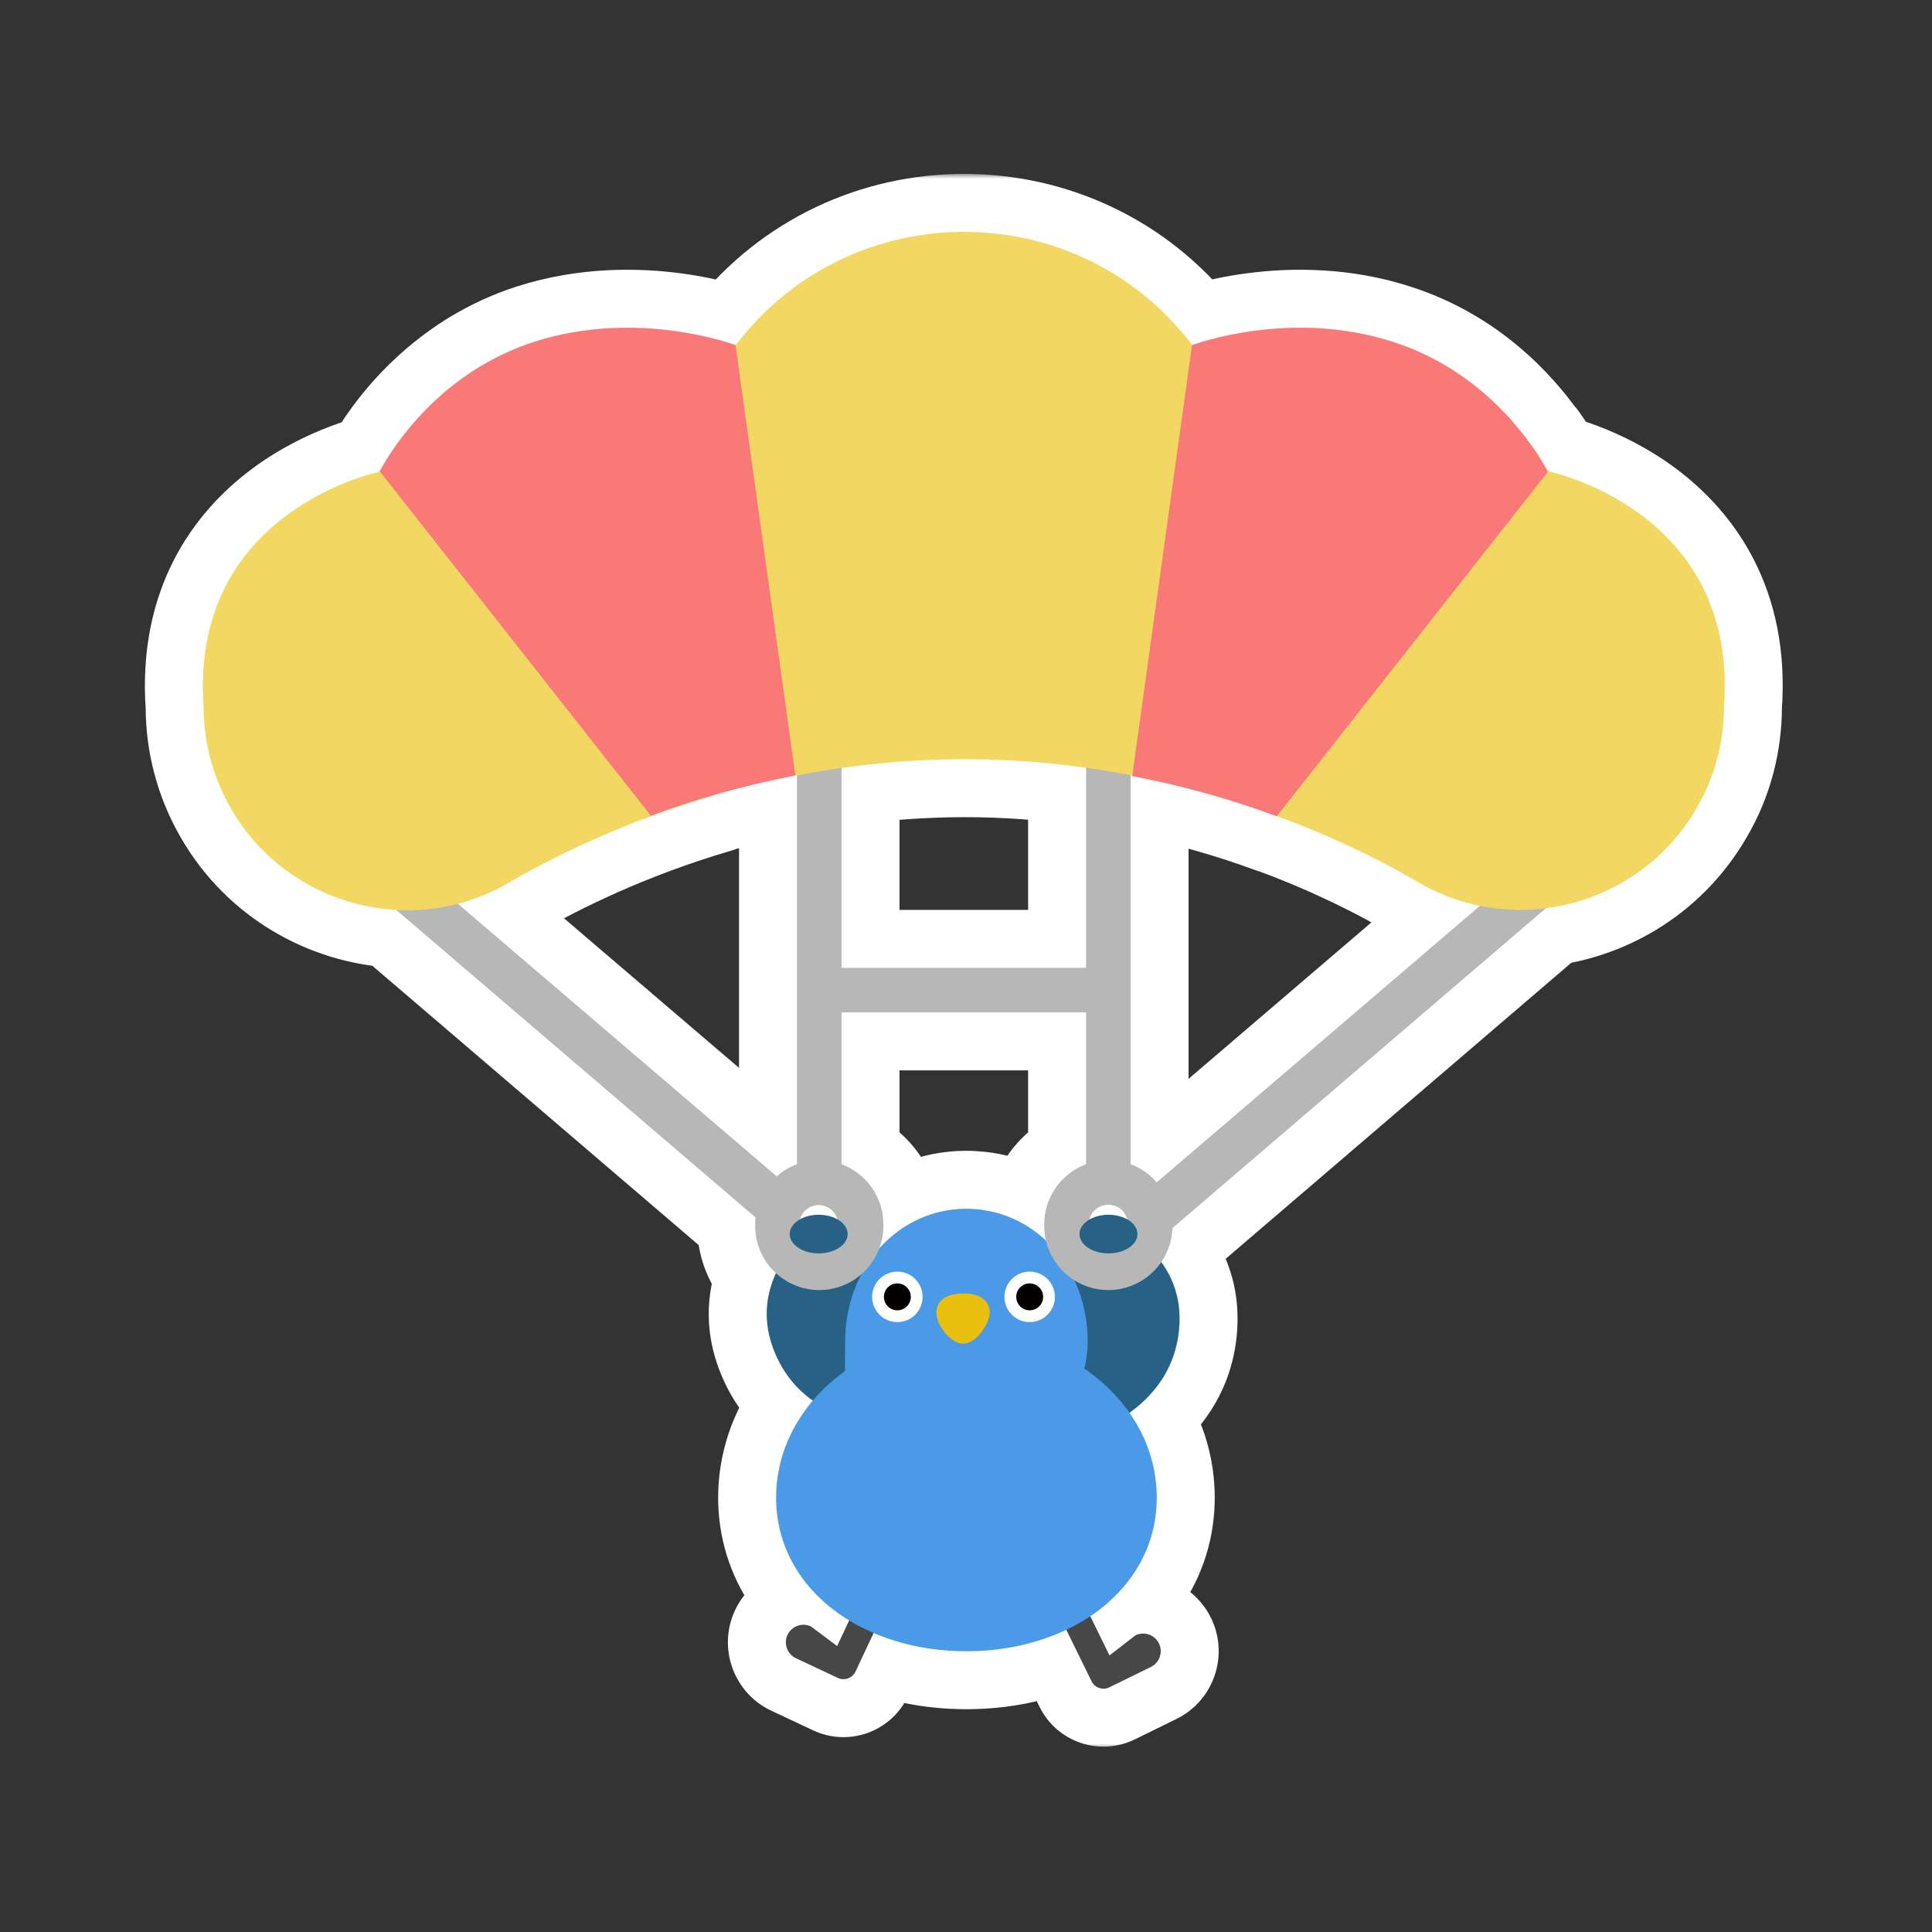 <svg width="200" height="200" viewBox="0 0 200 200" fill="none" xmlns="http://www.w3.org/2000/svg">
<rect x="0" y="0" width="200" height="200" fill="#333333" stroke="none"/>
<mask id="path-1-outside-1_1062_24984" maskUnits="userSpaceOnUse" x="14" y="18" width="171" height="163" fill="black">
<rect fill="white" x="14" y="18" width="171" height="163"/>
<path d="M76.428 35.391C88.297 20.203 111.303 20.203 123.171 35.391C123.228 35.447 123.27 35.504 123.312 35.56C123.349 35.608 123.386 35.657 123.431 35.705L123.399 35.726C123.634 35.638 133.591 31.945 144.207 35.391C151.683 37.79 156.28 42.916 158.53 46.109L158.556 46.077C159.676 47.646 160.239 48.768 160.244 48.778C160.319 48.793 179.928 52.81 178.468 73.077C178.468 76.734 177.569 80.39 175.6 83.709C172.166 89.62 166.307 93.221 160.03 94.018L121.37 127.133C121.326 128.433 120.904 129.639 120.213 130.647C120.432 130.944 120.639 131.256 120.828 131.585C121.149 132.14 121.42 132.737 121.626 133.383C121.893 134.194 122.063 135.087 122.102 136.059C122.126 136.568 122.109 137.104 122.056 137.663C121.945 138.827 121.68 139.882 121.299 140.839L121.3 140.842C120.735 142.255 119.927 143.45 118.977 144.46C118.975 144.461 118.973 144.465 118.968 144.467C118.946 144.493 118.922 144.521 118.896 144.546C118.813 144.633 118.729 144.719 118.646 144.806C118.645 144.809 118.638 144.813 118.635 144.814C118.549 144.899 118.459 144.983 118.37 145.07C118.36 145.079 118.354 145.087 118.346 145.093C117.891 145.516 117.413 145.901 116.924 146.253C118.516 148.529 119.509 151.153 119.709 153.963C119.736 154.318 119.75 154.675 119.75 155.034H119.748C119.748 155.351 119.736 155.667 119.719 155.974C119.717 156 119.714 156.024 119.714 156.048C119.511 158.999 118.422 161.634 116.672 163.839C115.625 165.161 114.339 166.325 112.866 167.31L114.857 171.368L117.537 169.291C117.984 169.072 118.483 169.054 118.927 169.203C119.366 169.355 119.751 169.672 119.973 170.124C120.414 171.023 120.039 172.121 119.14 172.562L114.84 174.671C114.159 175.005 113.331 174.721 112.998 174.042L110.384 168.715C109.482 169.143 108.531 169.516 107.54 169.824C106.739 170.078 105.91 170.287 105.059 170.457C103.889 170.69 102.679 170.838 101.435 170.901C101.186 170.915 100.934 170.924 100.682 170.929C100.471 170.931 100.258 170.934 100.044 170.934C99.831 170.934 99.62 170.931 99.409 170.929C97.942 170.895 96.513 170.742 95.145 170.481C94.296 170.318 93.467 170.112 92.666 169.862C91.898 169.627 91.154 169.352 90.437 169.045L88.564 173.037C88.243 173.722 87.419 174.02 86.734 173.698L82.398 171.663C81.492 171.238 81.099 170.148 81.524 169.241C81.737 168.788 82.117 168.462 82.556 168.304C82.995 168.145 83.493 168.153 83.949 168.367L86.662 170.401L87.907 167.746C86.146 166.676 84.625 165.363 83.418 163.841C83.418 163.841 83.418 163.839 83.416 163.839C81.662 161.624 80.569 158.97 80.374 156C80.374 155.981 80.372 155.957 80.37 155.936C80.353 155.639 80.343 155.339 80.343 155.034C80.343 154.68 80.355 154.327 80.379 153.98C80.617 150.63 81.978 147.541 84.141 144.99C82.58 143.885 81.208 142.34 80.28 140.195C78.88 136.959 79.251 134.121 80.329 131.797C79.005 130.583 78.172 128.84 78.172 126.909V126.74C78.172 126.499 78.186 126.261 78.211 126.027L41.014 94.193C34.17 93.815 27.621 90.102 23.947 83.765C21.978 80.39 21.078 76.733 21.078 73.133C19.615 52.827 39.303 48.833 39.303 48.833C39.304 48.831 39.31 48.82 39.32 48.8L39.303 48.779L39.866 47.822C39.976 47.638 40.105 47.431 40.251 47.203C40.275 47.166 40.3 47.128 40.325 47.089C40.436 46.917 40.558 46.734 40.689 46.541C40.709 46.512 40.729 46.484 40.749 46.454C42.081 44.518 44.383 41.68 47.791 39.209C47.827 39.183 47.862 39.157 47.898 39.131C48.026 39.039 48.156 38.949 48.287 38.859C48.38 38.794 48.474 38.728 48.57 38.663C48.634 38.62 48.7 38.578 48.765 38.534C49.108 38.307 49.459 38.082 49.822 37.864L49.824 37.868C51.438 36.904 53.252 36.045 55.278 35.391C66.078 31.903 76.147 35.728 76.147 35.728C76.203 35.615 76.316 35.503 76.428 35.391ZM87.117 120.517C89.642 121.457 91.448 123.894 91.448 126.74V126.909C91.448 127.724 91.297 128.505 91.027 129.227C93.309 126.668 96.507 125.131 100.044 125.131C100.284 125.131 100.524 125.136 100.761 125.155C103.629 125.324 106.238 126.509 108.274 128.42C108.16 127.934 108.098 127.429 108.098 126.909V126.74C108.098 123.894 109.904 121.457 112.429 120.517V104.803H87.117V120.517ZM114.735 124.715C113.78 124.715 112.989 125.365 112.772 126.249C113.3 125.94 113.992 125.75 114.75 125.75C115.492 125.75 116.169 125.931 116.693 126.228C116.468 125.354 115.682 124.715 114.735 124.715ZM84.751 124.75C83.83 124.75 83.057 125.372 82.824 126.218C83.345 125.926 84.017 125.75 84.751 125.75C85.484 125.75 86.155 125.927 86.676 126.218C86.443 125.372 85.671 124.75 84.751 124.75ZM117.041 120.517C118.094 120.909 119.023 121.561 119.747 122.395L153.203 93.77C151.024 93.328 148.881 92.531 146.856 91.359C143.431 89.341 138.442 86.778 132.181 84.482L132.17 84.497C127.783 82.866 122.72 81.403 117.207 80.334L117.215 80.273C117.157 80.261 117.099 80.251 117.041 80.24V120.517ZM82.113 80.342C82.151 80.328 82.188 80.314 82.225 80.304L82.334 80.278L81.306 80.484C78.76 81.005 76.315 81.61 73.994 82.274L74.009 82.302C64.616 85.058 57.247 88.715 52.691 91.359C50.989 92.368 49.213 93.094 47.402 93.565L80.411 121.778C81.019 121.237 81.728 120.806 82.504 120.517V80.267C82.374 80.292 82.243 80.316 82.113 80.342ZM99.772 78.591C95.341 78.602 91.112 78.935 87.117 79.498V100.191H112.429V79.477C108.433 78.918 104.204 78.591 99.772 78.591Z"/>
</mask>
<path d="M76.428 35.391C88.297 20.203 111.303 20.203 123.171 35.391C123.228 35.447 123.27 35.504 123.312 35.56C123.349 35.608 123.386 35.657 123.431 35.705L123.399 35.726C123.634 35.638 133.591 31.945 144.207 35.391C151.683 37.79 156.28 42.916 158.53 46.109L158.556 46.077C159.676 47.646 160.239 48.768 160.244 48.778C160.319 48.793 179.928 52.81 178.468 73.077C178.468 76.734 177.569 80.39 175.6 83.709C172.166 89.62 166.307 93.221 160.03 94.018L121.37 127.133C121.326 128.433 120.904 129.639 120.213 130.647C120.432 130.944 120.639 131.256 120.828 131.585C121.149 132.14 121.42 132.737 121.626 133.383C121.893 134.194 122.063 135.087 122.102 136.059C122.126 136.568 122.109 137.104 122.056 137.663C121.945 138.827 121.68 139.882 121.299 140.839L121.3 140.842C120.735 142.255 119.927 143.45 118.977 144.46C118.975 144.461 118.973 144.465 118.968 144.467C118.946 144.493 118.922 144.521 118.896 144.546C118.813 144.633 118.729 144.719 118.646 144.806C118.645 144.809 118.638 144.813 118.635 144.814C118.549 144.899 118.459 144.983 118.37 145.07C118.36 145.079 118.354 145.087 118.346 145.093C117.891 145.516 117.413 145.901 116.924 146.253C118.516 148.529 119.509 151.153 119.709 153.963C119.736 154.318 119.75 154.675 119.75 155.034H119.748C119.748 155.351 119.736 155.667 119.719 155.974C119.717 156 119.714 156.024 119.714 156.048C119.511 158.999 118.422 161.634 116.672 163.839C115.625 165.161 114.339 166.325 112.866 167.31L114.857 171.368L117.537 169.291C117.984 169.072 118.483 169.054 118.927 169.203C119.366 169.355 119.751 169.672 119.973 170.124C120.414 171.023 120.039 172.121 119.14 172.562L114.84 174.671C114.159 175.005 113.331 174.721 112.998 174.042L110.384 168.715C109.482 169.143 108.531 169.516 107.54 169.824C106.739 170.078 105.91 170.287 105.059 170.457C103.889 170.69 102.679 170.838 101.435 170.901C101.186 170.915 100.934 170.924 100.682 170.929C100.471 170.931 100.258 170.934 100.044 170.934C99.831 170.934 99.62 170.931 99.409 170.929C97.942 170.895 96.513 170.742 95.145 170.481C94.296 170.318 93.467 170.112 92.666 169.862C91.898 169.627 91.154 169.352 90.437 169.045L88.564 173.037C88.243 173.722 87.419 174.02 86.734 173.698L82.398 171.663C81.492 171.238 81.099 170.148 81.524 169.241C81.737 168.788 82.117 168.462 82.556 168.304C82.995 168.145 83.493 168.153 83.949 168.367L86.662 170.401L87.907 167.746C86.146 166.676 84.625 165.363 83.418 163.841C83.418 163.841 83.418 163.839 83.416 163.839C81.662 161.624 80.569 158.97 80.374 156C80.374 155.981 80.372 155.957 80.37 155.936C80.353 155.639 80.343 155.339 80.343 155.034C80.343 154.68 80.355 154.327 80.379 153.98C80.617 150.63 81.978 147.541 84.141 144.99C82.58 143.885 81.208 142.34 80.28 140.195C78.88 136.959 79.251 134.121 80.329 131.797C79.005 130.583 78.172 128.84 78.172 126.909V126.74C78.172 126.499 78.186 126.261 78.211 126.027L41.014 94.193C34.17 93.815 27.621 90.102 23.947 83.765C21.978 80.39 21.078 76.733 21.078 73.133C19.615 52.827 39.303 48.833 39.303 48.833C39.304 48.831 39.31 48.82 39.32 48.8L39.303 48.779L39.866 47.822C39.976 47.638 40.105 47.431 40.251 47.203C40.275 47.166 40.3 47.128 40.325 47.089C40.436 46.917 40.558 46.734 40.689 46.541C40.709 46.512 40.729 46.484 40.749 46.454C42.081 44.518 44.383 41.68 47.791 39.209C47.827 39.183 47.862 39.157 47.898 39.131C48.026 39.039 48.156 38.949 48.287 38.859C48.38 38.794 48.474 38.728 48.57 38.663C48.634 38.62 48.7 38.578 48.765 38.534C49.108 38.307 49.459 38.082 49.822 37.864L49.824 37.868C51.438 36.904 53.252 36.045 55.278 35.391C66.078 31.903 76.147 35.728 76.147 35.728C76.203 35.615 76.316 35.503 76.428 35.391ZM87.117 120.517C89.642 121.457 91.448 123.894 91.448 126.74V126.909C91.448 127.724 91.297 128.505 91.027 129.227C93.309 126.668 96.507 125.131 100.044 125.131C100.284 125.131 100.524 125.136 100.761 125.155C103.629 125.324 106.238 126.509 108.274 128.42C108.16 127.934 108.098 127.429 108.098 126.909V126.74C108.098 123.894 109.904 121.457 112.429 120.517V104.803H87.117V120.517ZM114.735 124.715C113.78 124.715 112.989 125.365 112.772 126.249C113.3 125.94 113.992 125.75 114.75 125.75C115.492 125.75 116.169 125.931 116.693 126.228C116.468 125.354 115.682 124.715 114.735 124.715ZM84.751 124.75C83.83 124.75 83.057 125.372 82.824 126.218C83.345 125.926 84.017 125.75 84.751 125.75C85.484 125.75 86.155 125.927 86.676 126.218C86.443 125.372 85.671 124.75 84.751 124.75ZM117.041 120.517C118.094 120.909 119.023 121.561 119.747 122.395L153.203 93.77C151.024 93.328 148.881 92.531 146.856 91.359C143.431 89.341 138.442 86.778 132.181 84.482L132.17 84.497C127.783 82.866 122.72 81.403 117.207 80.334L117.215 80.273C117.157 80.261 117.099 80.251 117.041 80.24V120.517ZM82.113 80.342C82.151 80.328 82.188 80.314 82.225 80.304L82.334 80.278L81.306 80.484C78.76 81.005 76.315 81.61 73.994 82.274L74.009 82.302C64.616 85.058 57.247 88.715 52.691 91.359C50.989 92.368 49.213 93.094 47.402 93.565L80.411 121.778C81.019 121.237 81.728 120.806 82.504 120.517V80.267C82.374 80.292 82.243 80.316 82.113 80.342ZM99.772 78.591C95.341 78.602 91.112 78.935 87.117 79.498V100.191H112.429V79.477C108.433 78.918 104.204 78.591 99.772 78.591Z" fill="#276286"/>
<path d="M76.428 35.391L80.671 39.633C80.844 39.461 81.005 39.278 81.156 39.085L76.428 35.391ZM123.171 35.391L118.444 39.085C118.594 39.278 118.756 39.461 118.929 39.633L123.171 35.391ZM123.312 35.56L118.512 39.16L118.517 39.167L123.312 35.56ZM123.431 35.705L126.652 40.767C128.159 39.808 129.16 38.228 129.384 36.456C129.607 34.684 129.03 32.905 127.808 31.602L123.431 35.705ZM123.399 35.726L120.178 30.664C117.585 32.314 116.658 35.656 118.03 38.405C119.403 41.155 122.631 42.423 125.508 41.343L123.399 35.726ZM144.207 35.391L142.355 41.098C142.361 41.1 142.367 41.102 142.374 41.104L144.207 35.391ZM158.53 46.109L153.625 49.565C154.696 51.084 156.411 52.022 158.269 52.103C160.126 52.184 161.916 51.399 163.115 49.978L158.53 46.109ZM158.556 46.077L163.439 42.59C162.362 41.082 160.649 40.157 158.798 40.082C156.947 40.008 155.165 40.792 153.97 42.208L158.556 46.077ZM160.244 48.778L154.878 51.464C155.703 53.111 157.24 54.288 159.045 54.657L160.244 48.778ZM178.468 73.077L172.484 72.646C172.473 72.79 172.468 72.933 172.468 73.077L178.468 73.077ZM175.6 83.709L170.44 80.648C170.43 80.664 170.421 80.679 170.412 80.695L175.6 83.709ZM160.03 94.018L159.275 88.066C158.111 88.213 157.017 88.698 156.126 89.461L160.03 94.018ZM121.37 127.133L117.466 122.576C116.189 123.67 115.429 125.251 115.373 126.932L121.37 127.133ZM120.213 130.647L115.264 127.255C113.822 129.36 113.868 132.147 115.38 134.202L120.213 130.647ZM120.828 131.585L115.622 134.57C115.627 134.578 115.632 134.587 115.637 134.595L120.828 131.585ZM121.626 133.383L115.912 135.212C115.917 135.228 115.922 135.243 115.927 135.259L121.626 133.383ZM122.102 136.059L116.107 136.299C116.107 136.313 116.108 136.327 116.109 136.34L122.102 136.059ZM122.056 137.663L128.029 138.235L128.03 138.226L122.056 137.663ZM121.299 140.839L115.724 138.622C115.201 139.937 115.16 141.394 115.607 142.736L121.299 140.839ZM121.3 140.842L126.872 143.069C127.398 141.752 127.441 140.291 126.992 138.945L121.3 140.842ZM118.977 144.46L121.362 149.966C122.111 149.641 122.787 149.167 123.347 148.572L118.977 144.46ZM118.968 144.467L116.547 138.977C115.707 139.348 114.964 139.906 114.373 140.609L118.968 144.467ZM118.896 144.546L114.692 140.265C114.651 140.305 114.61 140.346 114.57 140.388L118.896 144.546ZM118.646 144.806L114.32 140.648C113.78 141.21 113.354 141.873 113.067 142.599L118.646 144.806ZM118.635 144.814L116.249 139.309C115.571 139.602 114.953 140.019 114.427 140.537L118.635 144.814ZM118.37 145.07L114.193 140.762C114.165 140.789 114.137 140.817 114.109 140.844L118.37 145.07ZM118.346 145.093L114.672 140.35C114.53 140.459 114.393 140.576 114.262 140.698L118.346 145.093ZM116.924 146.253L113.415 141.386C110.755 143.305 110.128 147.004 112.007 149.692L116.924 146.253ZM119.709 153.963L113.725 154.39C113.725 154.396 113.725 154.402 113.726 154.408L119.709 153.963ZM119.75 155.034V161.034C123.064 161.034 125.75 158.348 125.75 155.034H119.75ZM119.748 155.034V149.034C116.434 149.034 113.748 151.721 113.748 155.034L119.748 155.034ZM119.719 155.974L125.695 156.517C125.701 156.445 125.706 156.373 125.71 156.301L119.719 155.974ZM119.714 156.048L125.7 156.461C125.709 156.325 125.714 156.188 125.714 156.052L119.714 156.048ZM116.672 163.839L111.972 160.11L111.968 160.114L116.672 163.839ZM112.866 167.31L109.53 162.322C107.032 163.993 106.155 167.254 107.479 169.953L112.866 167.31ZM114.857 171.368L109.47 174.011C110.265 175.63 111.746 176.806 113.503 177.214C115.26 177.621 117.107 177.216 118.533 176.111L114.857 171.368ZM117.537 169.291L114.896 163.904C114.53 164.083 114.183 164.299 113.861 164.549L117.537 169.291ZM118.927 169.203L120.892 163.534C120.876 163.529 120.86 163.523 120.844 163.518L118.927 169.203ZM119.973 170.124L125.36 167.482L125.359 167.481L119.973 170.124ZM119.14 172.562L116.498 167.175L116.498 167.175L119.14 172.562ZM114.84 174.671L117.482 180.058L117.483 180.058L114.84 174.671ZM112.998 174.042L118.384 171.4L118.384 171.4L112.998 174.042ZM110.384 168.715L115.771 166.073C114.325 163.125 110.78 161.887 107.814 163.294L110.384 168.715ZM107.54 169.824L105.757 164.095C105.746 164.099 105.735 164.102 105.725 164.105L107.54 169.824ZM105.059 170.457L106.229 176.342L106.236 176.341L105.059 170.457ZM101.435 170.901L101.135 164.908C101.12 164.909 101.105 164.91 101.089 164.911L101.435 170.901ZM100.682 170.929L100.75 176.929C100.766 176.928 100.781 176.928 100.796 176.928L100.682 170.929ZM100.044 170.934L100.044 176.934L100.044 176.934L100.044 170.934ZM99.409 170.929L99.271 176.927C99.294 176.928 99.317 176.928 99.341 176.929L99.409 170.929ZM95.145 170.481L94.013 176.373L94.02 176.374L95.145 170.481ZM92.666 169.862L94.45 164.134C94.441 164.131 94.432 164.128 94.423 164.125L92.666 169.862ZM90.437 169.045L92.8 163.53C89.826 162.256 86.379 163.568 85.005 166.497L90.437 169.045ZM88.564 173.037L93.996 175.586L93.996 175.586L88.564 173.037ZM86.734 173.698L84.184 179.13L84.185 179.13L86.734 173.698ZM82.398 171.663L79.847 177.094L79.849 177.095L82.398 171.663ZM81.524 169.241L76.092 166.692L76.092 166.692L81.524 169.241ZM82.556 168.304L80.518 162.661L80.518 162.661L82.556 168.304ZM83.949 168.367L87.547 163.566C87.22 163.321 86.868 163.11 86.498 162.936L83.949 168.367ZM86.662 170.401L83.063 175.202C84.508 176.284 86.363 176.659 88.114 176.222C89.865 175.785 91.327 174.583 92.094 172.949L86.662 170.401ZM87.907 167.746L93.339 170.294C94.64 167.52 93.642 164.212 91.024 162.62L87.907 167.746ZM83.418 163.841L77.421 164.003C77.456 165.301 77.91 166.552 78.717 167.569L83.418 163.841ZM83.416 163.839L78.713 167.565C79.661 168.761 81.03 169.552 82.54 169.775L83.416 163.839ZM80.374 156L74.374 156.003C74.374 156.133 74.379 156.262 74.387 156.392L80.374 156ZM80.37 155.936L74.379 156.274C74.385 156.382 74.394 156.49 74.406 156.598L80.37 155.936ZM80.343 155.034L74.343 155.034L74.343 155.034L80.343 155.034ZM80.379 153.98L74.394 153.556L74.394 153.567L80.379 153.98ZM84.141 144.99L88.717 148.872C89.805 147.589 90.304 145.908 90.094 144.239C89.883 142.571 88.982 141.067 87.609 140.094L84.141 144.99ZM80.28 140.195L85.787 137.813L85.787 137.812L80.28 140.195ZM80.329 131.797L85.772 134.322C86.871 131.952 86.31 129.142 84.385 127.376L80.329 131.797ZM78.172 126.909L72.172 126.909L72.172 126.91L78.172 126.909ZM78.211 126.027L84.177 126.672C84.389 124.703 83.617 122.756 82.113 121.468L78.211 126.027ZM41.014 94.193L44.915 89.634C43.915 88.778 42.66 88.274 41.345 88.202L41.014 94.193ZM23.947 83.765L29.137 80.755C29.135 80.751 29.132 80.746 29.129 80.742L23.947 83.765ZM21.078 73.133H27.078C27.078 72.989 27.072 72.846 27.062 72.702L21.078 73.133ZM39.303 48.833L40.496 54.713C42.324 54.343 43.875 53.144 44.694 51.468L39.303 48.833ZM39.32 48.8L44.678 51.501C45.718 49.437 45.48 46.96 44.068 45.131L39.32 48.8ZM39.303 48.779L34.13 45.738C32.889 47.851 33.057 50.508 34.556 52.447L39.303 48.779ZM39.866 47.822L34.721 44.734C34.711 44.75 34.702 44.766 34.693 44.781L39.866 47.822ZM40.251 47.203L35.198 43.967L35.198 43.968L40.251 47.203ZM40.325 47.089L45.36 50.351L45.361 50.351L40.325 47.089ZM40.689 46.541L35.733 43.159L35.732 43.161L40.689 46.541ZM40.749 46.454L45.693 49.855L45.694 49.853L40.749 46.454ZM47.791 39.209L51.312 44.068L51.317 44.064L47.791 39.209ZM47.898 39.131L44.4 34.256L44.395 34.26L47.898 39.131ZM48.287 38.859L51.701 43.792L51.707 43.788L48.287 38.859ZM48.57 38.663L45.217 33.688L45.21 33.692L48.57 38.663ZM48.765 38.534L52.076 43.538L52.083 43.534L48.765 38.534ZM49.822 37.864L55.188 35.181C54.441 33.686 53.104 32.571 51.499 32.104C49.895 31.637 48.168 31.86 46.735 32.719L49.822 37.864ZM49.824 37.868L44.457 40.552C45.204 42.045 46.539 43.16 48.142 43.628C49.744 44.096 51.469 43.875 52.902 43.018L49.824 37.868ZM55.278 35.391L53.434 29.681L53.434 29.681L55.278 35.391ZM76.147 35.728L74.016 41.337C76.894 42.43 80.132 41.168 81.511 38.416L76.147 35.728ZM87.117 120.517H81.117C81.117 123.023 82.674 125.265 85.022 126.139L87.117 120.517ZM91.448 126.909L97.448 126.91V126.909H91.448ZM91.027 129.227L85.408 127.121C84.395 129.826 85.452 132.868 87.924 134.362C90.396 135.856 93.581 135.376 95.504 133.221L91.027 129.227ZM100.044 125.131L100.044 119.131H100.044V125.131ZM100.761 125.155L100.278 131.136C100.322 131.139 100.365 131.143 100.409 131.145L100.761 125.155ZM108.274 128.42L104.167 132.794C106.096 134.605 108.983 134.939 111.274 133.616C113.565 132.294 114.719 129.627 114.116 127.051L108.274 128.42ZM108.098 126.909L102.098 126.909L102.098 126.91L108.098 126.909ZM112.429 120.517L114.524 126.139C116.872 125.265 118.429 123.023 118.429 120.517H112.429ZM112.429 104.803H118.429C118.429 101.489 115.743 98.803 112.429 98.803V104.803ZM87.117 104.803V98.803C83.803 98.803 81.117 101.489 81.117 104.803H87.117ZM114.735 124.715L114.735 118.715L114.733 118.715L114.735 124.715ZM112.772 126.249L106.946 124.816C106.37 127.158 107.252 129.617 109.184 131.058C111.117 132.5 113.725 132.645 115.805 131.426L112.772 126.249ZM114.75 125.75L114.751 119.75H114.75V125.75ZM116.693 126.228L113.732 131.446C115.827 132.635 118.429 132.456 120.341 130.991C122.253 129.527 123.104 127.062 122.503 124.73L116.693 126.228ZM84.751 124.75L84.751 118.75L84.75 118.75L84.751 124.75ZM82.824 126.218L77.039 124.624C76.397 126.957 77.218 129.447 79.122 130.94C81.026 132.433 83.641 132.636 85.753 131.454L82.824 126.218ZM84.751 125.75L84.751 119.75H84.751V125.75ZM86.676 126.218L83.748 131.455C85.86 132.636 88.475 132.432 90.379 130.939C92.283 129.446 93.103 126.956 92.46 124.623L86.676 126.218ZM117.041 120.517H111.041C111.041 123.023 112.599 125.265 114.948 126.14L117.041 120.517ZM119.747 122.395L115.216 126.329C117.378 128.818 121.142 129.097 123.647 126.954L119.747 122.395ZM153.203 93.77L157.103 98.329C158.846 96.838 159.586 94.484 159.01 92.263C158.435 90.043 156.644 88.346 154.396 87.89L153.203 93.77ZM146.856 91.359L143.811 96.528C143.824 96.536 143.837 96.544 143.851 96.552L146.856 91.359ZM132.181 84.482L134.248 78.849C131.675 77.905 128.789 78.824 127.237 81.082L132.181 84.482ZM132.17 84.497L130.079 90.121C132.657 91.079 135.557 90.163 137.115 87.896L132.17 84.497ZM117.207 80.334L111.255 79.578C110.857 82.715 112.961 85.623 116.065 86.225L117.207 80.334ZM117.215 80.273L123.167 81.028C123.566 77.891 121.46 74.982 118.354 74.382L117.215 80.273ZM117.041 80.24L118.17 74.347C116.413 74.011 114.597 74.476 113.218 75.616C111.84 76.756 111.041 78.451 111.041 80.24H117.041ZM82.113 80.342L80.006 74.724C77.083 75.82 75.489 78.975 76.34 81.979C77.192 84.983 80.206 86.831 83.269 86.229L82.113 80.342ZM82.225 80.304L80.868 74.459C80.767 74.483 80.666 74.509 80.566 74.538L82.225 80.304ZM82.334 80.278L83.691 86.123C86.883 85.382 88.891 82.217 88.2 79.013C87.508 75.81 84.375 73.753 81.161 74.394L82.334 80.278ZM81.306 80.484L80.133 74.6C80.123 74.602 80.112 74.603 80.103 74.606L81.306 80.484ZM73.994 82.274L72.344 76.505C70.587 77.007 69.155 78.283 68.453 79.97C67.752 81.657 67.858 83.572 68.74 85.172L73.994 82.274ZM74.009 82.302L75.698 88.059C77.445 87.547 78.864 86.269 79.557 84.587C80.25 82.904 80.142 80.997 79.263 79.403L74.009 82.302ZM52.691 91.359L49.68 86.169C49.663 86.179 49.646 86.188 49.63 86.198L52.691 91.359ZM47.402 93.565L45.894 87.757C43.73 88.319 42.058 90.038 41.555 92.217C41.053 94.395 41.804 96.673 43.504 98.126L47.402 93.565ZM80.411 121.778L76.512 126.339C78.79 128.285 82.155 128.253 84.395 126.264L80.411 121.778ZM82.504 120.517L84.599 126.139C86.947 125.265 88.504 123.023 88.504 120.517H82.504ZM82.504 80.267H88.504C88.504 78.477 87.706 76.781 86.326 75.641C84.946 74.501 83.13 74.037 81.373 74.374L82.504 80.267ZM99.772 78.591L99.772 72.591C99.767 72.591 99.762 72.591 99.757 72.591L99.772 78.591ZM87.117 79.498L86.279 73.557C83.318 73.974 81.117 76.508 81.117 79.498H87.117ZM87.117 100.191H81.117C81.117 103.504 83.803 106.191 87.117 106.191V100.191ZM112.429 100.191V106.191C115.743 106.191 118.429 103.504 118.429 100.191H112.429ZM112.429 79.477H118.429C118.429 76.484 116.224 73.949 113.261 73.535L112.429 79.477ZM76.428 35.391L81.156 39.085C90.622 26.972 108.977 26.972 118.444 39.085L123.171 35.391L127.899 31.696C113.628 13.435 85.972 13.435 71.701 31.696L76.428 35.391ZM123.171 35.391L118.929 39.633C118.775 39.48 118.66 39.345 118.587 39.255C118.526 39.179 118.478 39.115 118.512 39.16L123.312 35.56L128.112 31.96C128.095 31.937 127.815 31.549 127.414 31.148L123.171 35.391ZM123.312 35.56L118.517 39.167C118.564 39.229 118.768 39.504 119.054 39.809L123.431 35.705L127.808 31.602C128.003 31.809 128.133 31.988 128.107 31.953L123.312 35.56ZM123.431 35.705L120.21 30.643L120.178 30.664L123.399 35.726L126.62 40.788L126.652 40.767L123.431 35.705ZM123.399 35.726L125.508 41.343C125.453 41.364 133.763 38.309 142.355 41.098L144.207 35.391L146.06 29.684C133.419 25.581 121.814 29.912 121.29 30.109L123.399 35.726ZM144.207 35.391L142.374 41.104C148.147 42.957 151.79 46.96 153.625 49.565L158.53 46.109L163.435 42.653C160.771 38.872 155.219 32.624 146.041 29.678L144.207 35.391ZM158.53 46.109L163.115 49.978L163.142 49.947L158.556 46.077L153.97 42.208L153.944 42.239L158.53 46.109ZM158.556 46.077L153.674 49.565C154.568 50.817 154.974 51.655 154.878 51.464L160.244 48.778L165.609 46.092C165.503 45.88 164.785 44.474 163.439 42.59L158.556 46.077ZM160.244 48.778L159.045 54.657C158.739 54.594 162.648 55.376 166.336 58.137C169.737 60.682 173.041 64.906 172.484 72.646L178.468 73.077L184.453 73.508C185.355 60.982 179.584 53.064 173.527 48.53C167.757 44.211 161.823 42.976 161.442 42.898L160.244 48.778ZM178.468 73.077H172.468C172.468 75.74 171.818 78.325 170.44 80.648L175.6 83.709L180.76 86.77C183.32 82.456 184.468 77.727 184.468 73.077H178.468ZM175.6 83.709L170.412 80.695C167.959 84.916 163.783 87.493 159.275 88.066L160.03 94.018L160.785 99.97C168.832 98.949 176.372 94.324 180.788 86.723L175.6 83.709ZM160.03 94.018L156.126 89.461L117.466 122.576L121.37 127.133L125.273 131.69L163.933 98.575L160.03 94.018ZM121.37 127.133L115.373 126.932C115.369 127.044 115.335 127.151 115.264 127.255L120.213 130.647L125.163 134.038C126.473 132.126 127.283 129.821 127.366 127.334L121.37 127.133ZM120.213 130.647L115.38 134.202C115.482 134.34 115.561 134.462 115.622 134.57L120.828 131.585L126.033 128.601C125.717 128.051 125.383 127.548 125.046 127.091L120.213 130.647ZM120.828 131.585L115.637 134.595C115.751 134.792 115.842 134.994 115.912 135.212L121.626 133.383L127.341 131.554C126.997 130.479 126.547 129.488 126.018 128.575L120.828 131.585ZM121.626 133.383L115.927 135.259C116.02 135.54 116.09 135.882 116.107 136.299L122.102 136.059L128.097 135.819C128.036 134.292 127.767 132.848 127.326 131.507L121.626 133.383ZM122.102 136.059L116.109 136.34C116.117 136.522 116.113 136.772 116.083 137.1L122.056 137.663L128.03 138.226C128.104 137.436 128.135 136.614 128.095 135.777L122.102 136.059ZM122.056 137.663L116.083 137.092C116.026 137.69 115.895 138.192 115.724 138.622L121.299 140.839L126.875 143.056C127.465 141.572 127.863 139.963 128.029 138.235L122.056 137.663ZM121.299 140.839L115.607 142.736L115.608 142.739L121.3 140.842L126.992 138.945L126.991 138.942L121.299 140.839ZM121.3 140.842L115.729 138.615C115.47 139.263 115.095 139.831 114.607 140.349L118.977 144.46L123.347 148.572C124.76 147.07 126.001 145.248 126.872 143.069L121.3 140.842ZM118.977 144.46L116.593 138.954C116.346 139.061 116.13 139.174 115.943 139.284C115.756 139.393 115.595 139.501 115.462 139.598C115.328 139.694 115.215 139.785 115.124 139.861C115.033 139.937 114.957 140.005 114.899 140.059C114.841 140.112 114.794 140.158 114.762 140.19C114.746 140.206 114.732 140.22 114.721 140.231C114.71 140.242 114.701 140.251 114.695 140.257C114.689 140.263 114.685 140.267 114.683 140.269C114.683 140.269 114.682 140.27 114.683 140.269C114.683 140.269 114.684 140.268 114.685 140.267C114.69 140.262 114.705 140.246 114.725 140.226C114.746 140.205 114.775 140.176 114.811 140.142C114.846 140.108 114.89 140.067 114.939 140.022C115.039 139.931 115.168 139.821 115.323 139.702C115.479 139.582 115.66 139.456 115.867 139.331C116.075 139.205 116.301 139.086 116.547 138.977L118.968 144.467L121.389 149.957C121.512 149.903 121.631 149.845 121.745 149.786C121.86 149.726 121.969 149.664 122.073 149.602C122.28 149.476 122.463 149.349 122.619 149.229C122.776 149.109 122.905 148.998 123.005 148.907C123.056 148.861 123.099 148.82 123.135 148.785C123.171 148.751 123.201 148.721 123.222 148.7C123.232 148.69 123.241 148.68 123.248 148.674C123.255 148.667 123.26 148.661 123.263 148.659C123.264 148.657 123.265 148.656 123.265 148.656C123.266 148.655 123.265 148.656 123.265 148.656C123.264 148.657 123.26 148.662 123.254 148.668C123.248 148.674 123.239 148.682 123.229 148.693C123.218 148.704 123.204 148.718 123.188 148.734C123.171 148.75 123.152 148.769 123.129 148.791C123.107 148.812 123.081 148.837 123.052 148.864C123.023 148.891 122.989 148.921 122.952 148.954C122.915 148.987 122.874 149.023 122.828 149.061C122.782 149.099 122.731 149.141 122.675 149.185C122.619 149.228 122.558 149.275 122.491 149.324C122.357 149.42 122.197 149.528 122.011 149.637C121.824 149.746 121.607 149.86 121.362 149.966L118.977 144.46ZM118.968 144.467L114.373 140.609C114.42 140.554 114.531 140.423 114.692 140.265L118.896 144.546L123.1 148.827C123.312 148.619 123.473 148.433 123.563 148.325L118.968 144.467ZM118.896 144.546L114.57 140.388C114.531 140.429 114.491 140.47 114.449 140.514C114.408 140.557 114.364 140.602 114.32 140.648L118.646 144.806L122.972 148.964C123.011 148.923 123.051 148.881 123.093 148.838C123.134 148.795 123.178 148.75 123.222 148.704L118.896 144.546ZM118.646 144.806L113.067 142.599C113.55 141.376 114.306 140.646 114.583 140.391C114.936 140.067 115.255 139.853 115.428 139.744C115.775 139.523 116.075 139.384 116.249 139.309L118.635 144.814L121.021 150.319C121.198 150.242 121.502 150.101 121.854 149.878C122.03 149.766 122.35 149.552 122.705 149.225C122.984 148.969 123.741 148.237 124.225 147.013L118.646 144.806ZM118.635 144.814L114.427 140.537C114.327 140.635 114.415 140.547 114.193 140.762L118.37 145.07L122.546 149.377C122.572 149.352 122.595 149.33 122.651 149.277C122.697 149.232 122.768 149.165 122.844 149.09L118.635 144.814ZM118.37 145.07L114.109 140.844C114.044 140.91 113.994 140.964 113.97 140.989C113.962 140.999 113.95 141.011 113.956 141.005C113.957 141.003 113.971 140.988 113.989 140.969C114.063 140.891 114.309 140.63 114.672 140.35L118.346 145.093L122.02 149.836C122.391 149.549 122.644 149.282 122.725 149.196C122.745 149.175 122.761 149.158 122.764 149.154C122.772 149.146 122.762 149.156 122.756 149.164C122.736 149.185 122.69 149.234 122.63 149.295L118.37 145.07ZM118.346 145.093L114.262 140.698C114.011 140.93 113.729 141.16 113.415 141.386L116.924 146.253L120.433 151.12C121.096 150.642 121.771 150.101 122.43 149.488L118.346 145.093ZM116.924 146.253L112.007 149.692C113.025 151.146 113.607 152.741 113.725 154.39L119.709 153.963L125.694 153.536C125.411 149.565 124.008 145.912 121.841 142.814L116.924 146.253ZM119.709 153.963L113.726 154.408C113.742 154.63 113.75 154.838 113.75 155.034H119.75H125.75C125.75 154.512 125.729 154.006 125.693 153.518L119.709 153.963ZM119.75 155.034V149.034H119.748V155.034V161.034H119.75V155.034ZM119.748 155.034L113.748 155.034C113.748 155.209 113.741 155.41 113.728 155.646L119.719 155.974L125.71 156.301C125.731 155.924 125.748 155.492 125.748 155.034L119.748 155.034ZM119.719 155.974L113.744 155.431C113.744 155.429 113.744 155.428 113.744 155.433C113.743 155.437 113.742 155.446 113.742 155.456C113.74 155.476 113.736 155.515 113.733 155.564C113.725 155.659 113.714 155.831 113.714 156.044L119.714 156.048L125.714 156.052C125.714 156.241 125.704 156.389 125.699 156.46C125.696 156.496 125.694 156.523 125.693 156.531C125.693 156.534 125.693 156.537 125.693 156.534C125.693 156.533 125.694 156.525 125.695 156.517L119.719 155.974ZM119.714 156.048L113.729 155.635C113.613 157.315 113.007 158.806 111.972 160.11L116.672 163.839L121.372 167.569C123.837 164.462 125.409 160.683 125.7 156.461L119.714 156.048ZM116.672 163.839L111.968 160.114C111.344 160.904 110.533 161.652 109.53 162.322L112.866 167.31L116.201 172.297C118.145 170.997 119.907 169.419 121.376 167.564L116.672 163.839ZM112.866 167.31L107.479 169.953L109.47 174.011L114.857 171.368L120.244 168.726L118.252 164.667L112.866 167.31ZM114.857 171.368L118.533 176.111L121.212 174.033L117.537 169.291L113.861 164.549L111.181 166.626L114.857 171.368ZM117.537 169.291L120.178 174.679C119.134 175.19 117.99 175.219 117.01 174.889L118.927 169.203L120.844 163.518C118.976 162.888 116.833 162.954 114.896 163.904L117.537 169.291ZM118.927 169.203L116.963 174.873C115.997 174.538 115.103 173.82 114.587 172.768L119.973 170.124L125.359 167.481C124.4 165.525 122.736 164.173 120.892 163.534L118.927 169.203ZM119.973 170.124L114.586 172.766C113.569 170.692 114.421 168.194 116.498 167.175L119.14 172.562L121.782 177.949C125.658 176.048 127.26 171.355 125.36 167.482L119.973 170.124ZM119.14 172.562L116.498 167.175L112.198 169.284L114.84 174.671L117.483 180.058L121.783 177.948L119.14 172.562ZM114.84 174.671L112.198 169.284C114.491 168.16 117.258 169.104 118.384 171.4L112.998 174.042L107.611 176.684C109.403 180.339 113.826 181.851 117.482 180.058L114.84 174.671ZM112.998 174.042L118.384 171.4L115.771 166.073L110.384 168.715L104.997 171.358L107.611 176.685L112.998 174.042ZM110.384 168.715L107.814 163.294C107.165 163.601 106.478 163.871 105.757 164.095L107.54 169.824L109.322 175.554C110.584 175.161 111.798 174.685 112.955 174.136L110.384 168.715ZM107.54 169.824L105.725 164.105C105.159 164.285 104.545 164.441 103.882 164.574L105.059 170.457L106.236 176.341C107.275 176.133 108.319 175.872 109.354 175.543L107.54 169.824ZM105.059 170.457L103.889 164.572C103.017 164.746 102.097 164.86 101.135 164.908L101.435 170.901L101.735 176.893C103.261 176.817 104.762 176.634 106.229 176.342L105.059 170.457ZM101.435 170.901L101.089 164.911C100.926 164.92 100.751 164.926 100.568 164.93L100.682 170.929L100.796 176.928C101.116 176.922 101.446 176.91 101.781 176.891L101.435 170.901ZM100.682 170.929L100.614 164.929C100.396 164.932 100.217 164.934 100.044 164.934L100.044 170.934L100.044 176.934C100.298 176.934 100.547 176.931 100.75 176.929L100.682 170.929ZM100.044 170.934V164.934C99.871 164.934 99.696 164.932 99.477 164.929L99.409 170.929L99.341 176.929C99.544 176.931 99.791 176.934 100.044 176.934V170.934ZM99.409 170.929L99.546 164.93C98.407 164.904 97.309 164.785 96.27 164.587L95.145 170.481L94.02 176.374C95.718 176.698 97.477 176.886 99.271 176.927L99.409 170.929ZM95.145 170.481L96.277 164.588C95.635 164.465 95.024 164.312 94.45 164.134L92.666 169.862L90.883 175.591C91.91 175.911 92.958 176.17 94.013 176.373L95.145 170.481ZM92.666 169.862L94.423 164.125C93.869 163.956 93.327 163.756 92.8 163.53L90.437 169.045L88.074 174.56C88.981 174.949 89.927 175.299 90.91 175.6L92.666 169.862ZM90.437 169.045L85.005 166.497L83.132 170.489L88.564 173.037L93.996 175.586L95.869 171.594L90.437 169.045ZM88.564 173.037L83.132 170.488C84.218 168.174 86.967 167.18 89.283 168.267L86.734 173.698L84.185 179.13C87.87 180.86 92.267 179.27 93.996 175.586L88.564 173.037ZM86.734 173.698L89.283 168.267L84.947 166.232L82.398 171.663L79.849 177.095L84.184 179.13L86.734 173.698ZM82.398 171.663L84.949 166.232C87.043 167.216 87.937 169.699 86.956 171.79L81.524 169.241L76.092 166.692C74.26 170.596 75.941 175.259 79.847 177.094L82.398 171.663ZM81.524 169.241L86.955 171.791C86.457 172.853 85.572 173.594 84.595 173.947L82.556 168.304L80.518 162.661C78.662 163.331 77.016 164.723 76.092 166.692L81.524 169.241ZM82.556 168.304L84.594 173.947C83.604 174.305 82.448 174.291 81.4 173.799L83.949 168.367L86.498 162.936C84.538 162.016 82.386 161.986 80.518 162.661L82.556 168.304ZM83.949 168.367L80.35 173.169L83.063 175.202L86.662 170.401L90.26 165.599L87.547 163.566L83.949 168.367ZM86.662 170.401L92.094 172.949L93.339 170.294L87.907 167.746L82.475 165.198L81.23 167.852L86.662 170.401ZM87.907 167.746L91.024 162.62C89.811 161.882 88.844 161.027 88.12 160.113L83.418 163.841L78.717 167.569C80.406 169.699 82.481 171.47 84.79 172.873L87.907 167.746ZM83.418 163.841L89.416 163.679C89.401 163.128 89.297 161.967 88.554 160.738C87.641 159.227 86.091 158.169 84.293 157.903L83.416 163.839L82.54 169.775C80.744 169.51 79.195 168.452 78.282 166.942C77.54 165.714 77.436 164.554 77.421 164.003L83.418 163.841ZM83.416 163.839L88.12 160.113C87.081 158.802 86.472 157.298 86.362 155.609L80.374 156L74.387 156.392C74.665 160.642 76.243 164.446 78.713 167.565L83.416 163.839ZM80.374 156L86.374 155.997C86.374 155.753 86.36 155.559 86.352 155.47C86.344 155.371 86.335 155.291 86.333 155.274L80.37 155.936L74.406 156.598C74.406 156.597 74.405 156.583 74.403 156.563C74.4 156.543 74.397 156.51 74.394 156.468C74.388 156.401 74.375 156.228 74.374 156.003L80.374 156ZM80.37 155.936L86.36 155.598C86.349 155.399 86.343 155.213 86.343 155.034L80.343 155.034L74.343 155.034C74.343 155.465 74.357 155.878 74.379 156.274L80.37 155.936ZM80.343 155.034H86.343C86.343 154.816 86.351 154.602 86.365 154.392L80.379 153.98L74.394 153.567C74.36 154.053 74.343 154.543 74.343 155.034H80.343ZM80.379 153.98L86.364 154.404C86.503 152.442 87.301 150.541 88.717 148.872L84.141 144.99L79.566 141.109C76.655 144.541 74.73 148.817 74.394 153.556L80.379 153.98ZM84.141 144.99L87.609 140.094C86.885 139.581 86.25 138.884 85.787 137.813L80.28 140.195L74.773 142.576C76.165 145.797 78.275 148.188 80.673 149.886L84.141 144.99ZM80.28 140.195L85.787 137.812C85.429 136.986 85.353 136.356 85.371 135.878C85.389 135.383 85.516 134.872 85.772 134.322L80.329 131.797L74.886 129.272C73.18 132.95 72.612 137.582 74.773 142.577L80.28 140.195ZM80.329 131.797L84.385 127.376C84.239 127.242 84.172 127.079 84.172 126.909L78.172 126.909L72.172 126.91C72.173 130.602 73.77 133.923 76.272 136.218L80.329 131.797ZM78.172 126.909H84.172V126.74H78.172H72.172V126.909H78.172ZM78.172 126.74H84.172C84.172 126.727 84.173 126.704 84.177 126.672L78.211 126.027L72.246 125.381C72.199 125.817 72.172 126.272 72.172 126.74H78.172ZM78.211 126.027L82.113 121.468L44.915 89.634L41.014 94.193L37.113 98.751L74.31 130.585L78.211 126.027ZM41.014 94.193L41.345 88.202C36.421 87.93 31.749 85.26 29.137 80.755L23.947 83.765L18.756 86.775C23.493 94.944 31.919 99.7 40.683 100.183L41.014 94.193ZM23.947 83.765L29.129 80.742C27.721 78.327 27.078 75.722 27.078 73.133H21.078H15.078C15.078 77.744 16.235 82.452 18.764 86.788L23.947 83.765ZM21.078 73.133L27.062 72.702C26.504 64.948 29.821 60.722 33.231 58.177C35.037 56.829 36.922 55.937 38.379 55.384C39.097 55.112 39.684 54.932 40.067 54.825C40.258 54.772 40.396 54.738 40.471 54.72C40.508 54.711 40.53 54.706 40.535 54.705C40.537 54.705 40.535 54.705 40.529 54.707C40.526 54.707 40.521 54.708 40.516 54.709C40.513 54.71 40.51 54.711 40.507 54.711C40.505 54.712 40.502 54.712 40.502 54.712C40.499 54.713 40.496 54.713 39.303 48.833C38.11 42.953 38.107 42.954 38.104 42.954C38.103 42.954 38.1 42.955 38.098 42.956C38.093 42.956 38.089 42.957 38.083 42.959C38.073 42.961 38.062 42.963 38.049 42.966C38.024 42.971 37.994 42.977 37.959 42.985C37.889 43 37.8 43.02 37.694 43.046C37.482 43.096 37.198 43.168 36.853 43.264C36.165 43.455 35.225 43.746 34.121 44.165C31.932 44.995 28.986 46.371 26.053 48.56C19.985 53.089 14.189 61.012 15.093 73.564L21.078 73.133ZM39.303 48.833L44.694 51.468C44.691 51.474 44.689 51.478 44.688 51.48C44.686 51.483 44.685 51.485 44.685 51.487C44.683 51.49 44.682 51.492 44.681 51.494C44.679 51.498 44.678 51.5 44.677 51.501C44.676 51.504 44.676 51.503 44.678 51.501L39.32 48.8L33.962 46.099C33.949 46.126 33.93 46.163 33.913 46.198L39.303 48.833ZM39.32 48.8L44.068 45.131L44.051 45.11L39.303 48.779L34.556 52.447L34.572 52.469L39.32 48.8ZM39.303 48.779L44.476 51.819L45.038 50.862L39.866 47.822L34.693 44.781L34.13 45.738L39.303 48.779ZM39.866 47.822L45.011 50.908C45.084 50.786 45.181 50.63 45.303 50.439L40.251 47.203L35.198 43.968C35.029 44.232 34.868 44.489 34.721 44.734L39.866 47.822ZM40.251 47.203L45.303 50.439C45.301 50.443 45.302 50.441 45.313 50.425C45.315 50.421 45.318 50.417 45.321 50.412C45.324 50.407 45.328 50.401 45.332 50.395C45.34 50.383 45.35 50.368 45.36 50.351L40.325 47.089L35.289 43.827C35.283 43.836 35.28 43.841 35.262 43.869C35.248 43.89 35.224 43.926 35.198 43.967L40.251 47.203ZM40.325 47.089L45.361 50.351C45.447 50.217 45.542 50.074 45.646 49.922L40.689 46.541L35.732 43.161C35.573 43.393 35.425 43.616 35.289 43.828L40.325 47.089ZM40.689 46.541L45.645 49.923C45.636 49.937 45.629 49.946 45.627 49.95C45.625 49.952 45.624 49.953 45.629 49.947C45.632 49.943 45.642 49.929 45.651 49.915C45.661 49.9 45.676 49.879 45.693 49.855L40.749 46.454L35.806 43.054C35.813 43.044 35.817 43.038 35.818 43.037C35.818 43.037 35.817 43.038 35.816 43.04C35.814 43.042 35.813 43.044 35.809 43.049C35.804 43.057 35.793 43.072 35.781 43.09C35.769 43.108 35.752 43.131 35.733 43.159L40.689 46.541ZM40.749 46.454L45.694 49.853C46.764 48.297 48.614 46.023 51.312 44.068L47.791 39.209L44.271 34.351C40.152 37.336 37.398 40.739 35.805 43.055L40.749 46.454ZM47.791 39.209L51.317 44.064C51.342 44.046 51.363 44.031 51.378 44.019C51.392 44.009 51.407 43.998 51.413 43.994C51.42 43.988 51.421 43.988 51.42 43.988C51.419 43.99 51.411 43.995 51.401 44.002L47.898 39.131L44.395 34.26C44.341 34.298 44.295 34.333 44.277 34.346C44.264 34.355 44.262 34.357 44.258 34.36C44.255 34.362 44.259 34.359 44.266 34.354L47.791 39.209ZM47.898 39.131L51.396 44.006C51.477 43.948 51.568 43.884 51.701 43.792L48.287 38.859L44.872 33.925C44.743 34.014 44.574 34.131 44.4 34.256L47.898 39.131ZM48.287 38.859L51.707 43.788C51.827 43.705 51.874 43.672 51.929 43.635L48.57 38.663L45.21 33.692C45.075 33.783 44.934 33.882 44.866 33.929L48.287 38.859ZM48.57 38.663L51.923 43.639C51.922 43.639 51.924 43.638 51.931 43.634C51.937 43.63 51.946 43.624 51.959 43.615C51.965 43.611 51.972 43.606 51.98 43.601C51.988 43.596 51.998 43.59 52.007 43.583C52.026 43.571 52.05 43.555 52.076 43.538L48.765 38.534L45.454 33.531C45.434 33.544 45.422 33.551 45.376 33.582C45.338 33.607 45.281 33.645 45.217 33.688L48.57 38.663ZM48.765 38.534L52.083 43.534C52.371 43.342 52.643 43.169 52.909 43.009L49.822 37.864L46.735 32.719C46.275 32.995 45.844 33.272 45.448 33.535L48.765 38.534ZM49.822 37.864L44.455 40.548L44.457 40.552L49.824 37.868L55.19 35.185L55.188 35.181L49.822 37.864ZM49.824 37.868L52.902 43.018C54.16 42.266 55.562 41.604 57.122 41.1L55.278 35.391L53.434 29.681C50.941 30.486 48.715 31.541 46.745 32.718L49.824 37.868ZM55.278 35.391L57.122 41.1C61.412 39.715 65.669 39.755 68.963 40.198C70.59 40.417 71.922 40.726 72.823 40.972C73.272 41.095 73.608 41.2 73.814 41.268C73.917 41.302 73.987 41.327 74.021 41.339C74.038 41.345 74.047 41.348 74.046 41.348C74.046 41.348 74.043 41.347 74.038 41.345C74.036 41.344 74.033 41.343 74.029 41.342C74.027 41.341 74.025 41.34 74.023 41.339C74.022 41.339 74.021 41.338 74.02 41.338C74.018 41.337 74.016 41.337 76.147 35.728C78.277 30.119 78.275 30.118 78.274 30.117C78.273 30.117 78.271 30.116 78.27 30.116C78.267 30.115 78.264 30.114 78.261 30.113C78.255 30.11 78.248 30.108 78.241 30.105C78.226 30.099 78.209 30.093 78.189 30.086C78.15 30.071 78.1 30.053 78.041 30.032C77.923 29.99 77.766 29.936 77.573 29.872C77.186 29.744 76.65 29.578 75.986 29.397C74.662 29.035 72.802 28.606 70.562 28.305C66.121 27.708 59.944 27.579 53.434 29.681L55.278 35.391ZM76.147 35.728L81.511 38.416C81.35 38.738 81.186 38.986 81.067 39.151C80.947 39.318 80.842 39.442 80.778 39.515C80.673 39.635 80.581 39.723 80.671 39.633L76.428 35.391L72.186 31.148C72.163 31.171 71.959 31.371 71.755 31.603C71.561 31.825 71.142 32.324 70.783 33.039L76.147 35.728ZM87.117 120.517L85.022 126.139C85.137 126.182 85.251 126.267 85.334 126.383C85.409 126.49 85.448 126.606 85.448 126.74H91.448H97.448C97.448 121.298 93.998 116.677 89.211 114.894L87.117 120.517ZM91.448 126.74H85.448V126.909H91.448H97.448V126.74H91.448ZM91.448 126.909L85.448 126.909C85.448 126.981 85.435 127.049 85.408 127.121L91.027 129.227L96.645 131.332C97.16 129.96 97.448 128.468 97.448 126.91L91.448 126.909ZM91.027 129.227L95.504 133.221C96.713 131.866 98.311 131.131 100.044 131.131V125.131V119.131C94.702 119.131 89.906 121.471 86.55 125.232L91.027 129.227ZM100.044 125.131L100.044 131.131C100.206 131.131 100.267 131.135 100.278 131.136L100.761 125.155L101.244 119.175C100.781 119.137 100.362 119.131 100.044 119.131L100.044 125.131ZM100.761 125.155L100.409 131.145C101.809 131.227 103.106 131.798 104.167 132.794L108.274 128.42L112.381 124.046C109.37 121.219 105.449 119.421 101.113 119.166L100.761 125.155ZM108.274 128.42L114.116 127.051C114.103 126.996 114.098 126.95 114.098 126.909L108.098 126.909L102.098 126.91C102.098 127.908 102.217 128.872 102.432 129.789L108.274 128.42ZM108.098 126.909H114.098V126.74H108.098H102.098V126.909H108.098ZM108.098 126.74H114.098C114.098 126.606 114.137 126.49 114.212 126.383C114.295 126.267 114.409 126.182 114.524 126.139L112.429 120.517L110.335 114.894C105.548 116.677 102.098 121.298 102.098 126.74H108.098ZM112.429 120.517H118.429V104.803H112.429H106.429V120.517H112.429ZM112.429 104.803V98.803H87.117V104.803V110.803H112.429V104.803ZM87.117 104.803H81.117V120.517H87.117H93.117V104.803H87.117ZM114.735 124.715L114.733 118.715C110.961 118.716 107.809 121.306 106.946 124.816L112.772 126.249L118.598 127.682C118.17 129.424 116.599 130.715 114.736 130.715L114.735 124.715ZM112.772 126.249L115.805 131.426C115.551 131.575 115.333 131.652 115.173 131.694C115.009 131.736 114.868 131.75 114.75 131.75V125.75V119.75C113.033 119.75 111.275 120.172 109.739 121.072L112.772 126.249ZM114.75 125.75L114.75 131.75C114.555 131.75 114.195 131.709 113.732 131.446L116.693 126.228L119.654 121.009C118.143 120.152 116.428 119.75 114.751 119.75L114.75 125.75ZM116.693 126.228L122.503 124.73C121.609 121.264 118.479 118.715 114.735 118.715V124.715V130.715C112.886 130.715 111.326 129.444 110.883 127.726L116.693 126.228ZM84.751 124.75L84.75 118.75C81.055 118.75 77.969 121.249 77.039 124.624L82.824 126.218L88.608 127.812C88.144 129.495 86.606 130.75 84.751 130.75L84.751 124.75ZM82.824 126.218L85.753 131.454C85.294 131.711 84.94 131.75 84.751 131.75V125.75V119.75C83.093 119.75 81.396 120.142 79.895 120.981L82.824 126.218ZM84.751 125.75L84.75 131.75C84.558 131.75 84.205 131.71 83.748 131.455L86.676 126.218L89.604 120.981C88.105 120.143 86.41 119.75 84.751 119.75L84.751 125.75ZM86.676 126.218L92.46 124.623C91.531 121.253 88.451 118.75 84.751 118.75V124.75V130.75C82.89 130.75 81.355 129.491 80.892 127.813L86.676 126.218ZM117.041 120.517L114.948 126.14C115.043 126.175 115.138 126.239 115.216 126.329L119.747 122.395L124.277 118.461C122.907 116.883 121.146 115.643 119.135 114.894L117.041 120.517ZM119.747 122.395L123.647 126.954L157.103 98.329L153.203 93.77L149.302 89.211L115.846 117.836L119.747 122.395ZM153.203 93.77L154.396 87.89C152.846 87.575 151.316 87.007 149.861 86.165L146.856 91.359L143.851 96.552C146.447 98.054 149.203 99.08 152.009 99.65L153.203 93.77ZM146.856 91.359L149.901 86.189C146.205 84.012 140.888 81.285 134.248 78.849L132.181 84.482L130.114 90.115C135.995 92.272 140.658 94.671 143.811 96.528L146.856 91.359ZM132.181 84.482L127.237 81.082L127.226 81.098L132.17 84.497L137.115 87.896L137.125 87.881L132.181 84.482ZM132.17 84.497L134.261 78.873C129.567 77.128 124.186 75.576 118.349 74.444L117.207 80.334L116.065 86.225C121.254 87.23 125.999 88.604 130.079 90.121L132.17 84.497ZM117.207 80.334L123.16 81.09L123.167 81.028L117.215 80.273L111.263 79.517L111.255 79.578L117.207 80.334ZM117.215 80.273L118.354 74.382C118.288 74.369 118.228 74.358 118.202 74.353C118.166 74.347 118.166 74.347 118.17 74.347L117.041 80.24L115.913 86.133C115.975 86.145 116.033 86.156 116.055 86.16C116.086 86.165 116.084 86.165 116.076 86.163L117.215 80.273ZM117.041 80.24H111.041V120.517H117.041H123.041V80.24H117.041ZM82.113 80.342L84.219 85.96C84.206 85.965 84.167 85.979 84.114 85.998C84.061 86.016 83.982 86.042 83.884 86.07L82.225 80.304L80.566 74.538C80.307 74.612 80.101 74.688 80.006 74.724L82.113 80.342ZM82.225 80.304L83.582 86.148L83.691 86.123L82.334 80.278L80.978 74.434L80.868 74.459L82.225 80.304ZM82.334 80.278L81.161 74.394L80.133 74.6L81.306 80.484L82.48 86.368L83.508 86.163L82.334 80.278ZM81.306 80.484L80.103 74.606C77.403 75.158 74.809 75.8 72.344 76.505L73.994 82.274L75.644 88.042C77.82 87.42 80.117 86.852 82.51 86.362L81.306 80.484ZM73.994 82.274L68.74 85.172L68.756 85.2L74.009 82.302L79.263 79.403L79.247 79.375L73.994 82.274ZM74.009 82.302L72.32 76.545C62.379 79.461 54.568 83.333 49.68 86.169L52.691 91.359L55.702 96.548C59.927 94.097 66.852 90.655 75.698 88.059L74.009 82.302ZM52.691 91.359L49.63 86.198C48.422 86.915 47.17 87.426 45.894 87.757L47.402 93.565L48.91 99.372C51.257 98.763 53.557 97.821 55.752 96.519L52.691 91.359ZM47.402 93.565L43.504 98.126L76.512 126.339L80.411 121.778L84.309 117.217L51.3 89.004L47.402 93.565ZM80.411 121.778L84.395 126.264C84.46 126.206 84.53 126.165 84.599 126.139L82.504 120.517L80.41 114.894C78.926 115.447 77.579 116.268 76.426 117.291L80.411 121.778ZM82.504 120.517H88.504V80.267H82.504H76.504V120.517H82.504ZM82.504 80.267L81.373 74.374C81.279 74.392 81.1 74.426 80.956 74.454L82.113 80.342L83.269 86.229C83.386 86.207 83.468 86.191 83.636 86.159L82.504 80.267ZM99.772 78.591L99.757 72.591C95.035 72.603 90.53 72.958 86.279 73.557L87.117 79.498L87.954 85.439C91.693 84.912 95.647 84.602 99.787 84.591L99.772 78.591ZM87.117 79.498H81.117V100.191H87.117H93.117V79.498H87.117ZM87.117 100.191V106.191H112.429V100.191V94.191H87.117V100.191ZM112.429 100.191H118.429V79.477H112.429H106.429V100.191H112.429ZM112.429 79.477L113.261 73.535C109.007 72.939 104.499 72.591 99.772 72.591L99.772 78.591L99.772 84.591C103.909 84.591 107.86 84.896 111.598 85.419L112.429 79.477Z" fill="white" mask="url(#path-1-outside-1_1062_24984)"/>
<path d="M93.635 140.614L88.925 129.73C87.775 127.073 84.885 126.075 83.212 127.766C80.599 130.405 77.917 134.733 80.279 140.194C82.251 144.756 86.231 146.599 89.766 147.291C93.088 147.945 95.216 144.262 93.638 140.612L93.635 140.614Z" fill="#276286"/>
<path d="M115.441 126.743L115.442 126.745C115.442 126.745 115.453 126.746 115.458 126.75C116.343 127.212 117.269 127.786 118.143 128.494C118.185 128.527 118.226 128.562 118.269 128.597C118.352 128.665 118.434 128.737 118.518 128.807C118.651 128.921 118.779 129.042 118.906 129.167C119.162 129.407 119.411 129.664 119.645 129.937C120.083 130.438 120.483 130.984 120.827 131.585C121.149 132.139 121.419 132.736 121.626 133.383C121.893 134.194 122.063 135.087 122.102 136.059C122.126 136.568 122.108 137.104 122.055 137.663C121.944 138.827 121.679 139.882 121.299 140.839L121.3 140.842C120.735 142.255 119.927 143.451 118.976 144.461C118.974 144.462 118.973 144.465 118.968 144.467C118.946 144.494 118.921 144.521 118.895 144.546C118.812 144.633 118.729 144.719 118.645 144.806C118.644 144.809 118.637 144.813 118.635 144.814C118.548 144.899 118.458 144.983 118.369 145.069C118.359 145.079 118.354 145.087 118.346 145.093C117.366 146.003 116.283 146.745 115.209 147.34C115.186 147.352 115.165 147.361 115.142 147.374C114.793 147.561 114.444 147.682 114.095 147.752C114.084 147.753 114.077 147.756 114.067 147.758C112.85 147.985 111.685 147.52 110.826 146.605C110.417 146.173 110.081 145.639 109.842 145.028C109.516 144.198 109.369 143.228 109.47 142.178L109.575 141.091L110.601 130.37C110.879 127.489 113.321 125.65 115.434 126.746L115.441 126.743Z" fill="#276286"/>
<path d="M119.973 170.125C120.414 171.024 120.039 172.121 119.14 172.562L114.84 174.671C114.158 175.005 113.33 174.722 112.997 174.043L106.357 160.505C106.023 159.824 106.306 158.995 106.987 158.661L107.069 158.621C107.751 158.287 108.579 158.57 108.913 159.252L114.856 171.369L117.536 169.292C117.983 169.072 118.483 169.054 118.927 169.204C119.366 169.356 119.751 169.673 119.973 170.125Z" fill="#474747"/>
<path d="M94.969 159.388L88.563 173.038C88.242 173.722 87.418 174.02 86.734 173.698L82.398 171.663C81.492 171.238 81.098 170.148 81.523 169.241C81.736 168.788 82.117 168.462 82.556 168.304C82.995 168.145 83.492 168.154 83.948 168.367L86.662 170.401L92.397 158.181C92.718 157.496 93.541 157.199 94.226 157.52L94.311 157.56C94.996 157.881 95.293 158.704 94.972 159.389L94.969 159.388Z" fill="#474747"/>
<path d="M119.747 155.034C119.747 155.351 119.735 155.667 119.718 155.974C119.716 156 119.713 156.024 119.713 156.048C119.509 158.999 118.421 161.633 116.671 163.839C114.502 166.579 111.314 168.65 107.539 169.824C106.738 170.078 105.909 170.287 105.058 170.457C103.888 170.689 102.677 170.838 101.433 170.9C101.184 170.915 100.932 170.924 100.681 170.929C100.47 170.932 100.256 170.934 100.043 170.934C99.83 170.934 99.619 170.932 99.408 170.929C97.941 170.896 96.512 170.742 95.144 170.481C94.295 170.318 93.466 170.112 92.665 169.862C88.837 168.69 85.611 166.607 83.417 163.841C83.417 163.841 83.417 163.839 83.415 163.839C81.66 161.624 80.567 158.97 80.373 156C80.373 155.981 80.371 155.957 80.368 155.936C80.351 155.638 80.342 155.339 80.342 155.034C80.342 154.68 80.354 154.327 80.378 153.98C80.721 149.14 83.41 144.847 87.473 141.932V141.781C87.475 141.28 87.485 139.684 87.485 138.962C87.485 131.038 93.108 125.131 100.043 125.131C100.283 125.131 100.522 125.136 100.76 125.155C107.364 125.544 112.604 131.313 112.604 138.962C112.604 139.823 112.349 141.556 112.227 141.666C112.256 141.683 112.282 141.7 112.304 141.714C112.515 141.848 112.613 141.932 112.613 141.932C116.676 144.837 119.363 149.126 119.708 153.963C119.735 154.318 119.749 154.675 119.749 155.034H119.747Z" fill="#4B9AE8"/>
<path d="M102.437 136.084C102.288 137.23 101.022 139.088 99.709 139.098C98.395 139.107 97.007 137.223 96.943 135.989C96.878 134.756 97.801 133.913 99.761 133.901C101.744 133.889 102.585 134.939 102.437 136.084Z" fill="#EAC00F"/>
<path d="M106.591 136.864C108.034 136.864 109.204 135.694 109.204 134.251C109.204 132.808 108.034 131.638 106.591 131.638C105.148 131.638 103.979 132.808 103.979 134.251C103.979 135.694 105.148 136.864 106.591 136.864Z" fill="white"/>
<path d="M106.592 135.644C107.361 135.644 107.985 135.02 107.985 134.251C107.985 133.482 107.361 132.858 106.592 132.858C105.823 132.858 105.199 133.482 105.199 134.251C105.199 135.02 105.823 135.644 106.592 135.644Z" fill="#040000"/>
<path d="M92.894 136.864C94.337 136.864 95.507 135.694 95.507 134.251C95.507 132.808 94.337 131.638 92.894 131.638C91.451 131.638 90.281 132.808 90.281 134.251C90.281 135.694 91.451 136.864 92.894 136.864Z" fill="white"/>
<path d="M92.895 135.644C93.664 135.644 94.287 135.02 94.287 134.251C94.287 133.482 93.664 132.858 92.895 132.858C92.126 132.858 91.502 133.482 91.502 134.251C91.502 135.02 92.126 135.644 92.895 135.644Z" fill="#040000"/>
<path d="M114.735 75.13C116.028 75.13 117.041 76.143 117.041 77.436V120.517C118.094 120.909 119.022 121.561 119.746 122.395L159.145 88.686C160.101 87.843 161.563 87.956 162.406 88.912C163.25 89.868 163.138 91.331 162.182 92.175L121.369 127.133C121.25 130.686 118.316 133.546 114.735 133.546C111.079 133.546 108.098 130.565 108.098 126.909V126.74C108.098 123.894 109.904 121.457 112.429 120.517V104.803H87.116V120.517C89.641 121.457 91.448 123.894 91.448 126.74V126.909C91.447 130.565 88.466 133.546 84.81 133.546C81.154 133.546 78.172 130.565 78.172 126.909V126.74C78.172 126.499 78.186 126.26 78.211 126.026L38.657 92.175C37.7 91.331 37.588 89.868 38.432 88.912C39.276 87.956 40.738 87.843 41.694 88.686L80.41 121.777C81.019 121.237 81.728 120.806 82.504 120.517V77.436C82.504 76.143 83.516 75.13 84.81 75.13C86.103 75.13 87.116 76.143 87.116 77.436V100.19H112.429V77.436C112.429 76.143 113.441 75.13 114.735 75.13ZM114.735 124.715C113.61 124.715 112.71 125.615 112.71 126.74V126.909C112.71 128.034 113.61 128.933 114.735 128.934C115.859 128.934 116.76 128.034 116.76 126.909V126.74C116.76 125.615 115.86 124.715 114.735 124.715ZM84.75 124.75C83.646 124.75 82.75 125.645 82.75 126.75C82.75 127.855 83.646 128.75 84.75 128.75C85.855 128.75 86.75 127.855 86.75 126.75C86.75 125.645 85.855 124.75 84.75 124.75Z" fill="#B8B7B7"/>
<path d="M123.396 35.728L133.5 60.562L117.217 80.274C111.863 79.238 106.018 78.591 99.771 78.591C93.442 78.607 87.523 79.279 82.112 80.342C82.189 80.313 82.262 80.292 82.334 80.278L63.188 60.562L76.146 35.728C76.203 35.616 76.315 35.503 76.428 35.391C88.296 20.203 111.303 20.203 123.171 35.391C123.228 35.447 123.27 35.503 123.312 35.559C123.349 35.608 123.385 35.657 123.431 35.705L123.396 35.728Z" fill="#F3D763"/>
<path d="M39.303 48.834C39.303 48.834 42.509 42.252 49.821 37.865L74.009 82.302C64.615 85.058 57.246 88.715 52.69 91.358C49.371 93.327 45.771 94.227 42.171 94.227C34.915 94.227 27.828 90.458 23.946 83.764C21.978 80.389 21.078 76.733 21.078 73.133C19.615 52.827 39.303 48.834 39.303 48.834Z" fill="#F3D763"/>
<path d="M178.468 73.078C178.468 76.734 177.568 80.39 175.599 83.709C169.749 93.778 156.868 97.153 146.855 91.359C142.749 88.94 136.393 85.734 128.293 83.146L158.555 46.078C159.68 47.653 160.243 48.778 160.243 48.778C160.243 48.778 179.93 52.771 178.468 73.078Z" fill="#F3D763"/>
<path d="M144.207 35.39C153.32 38.315 158.157 45.29 159.676 47.878L160.238 48.834L132.17 84.497C127.782 82.865 122.72 81.403 117.207 80.334L123.395 35.728C123.395 35.728 133.463 31.903 144.207 35.39Z" fill="#F97979"/>
<path d="M55.278 35.39C46.221 38.315 41.384 45.29 39.865 47.822L39.303 48.778L67.371 84.441C71.759 82.809 76.821 81.347 82.334 80.278L76.146 35.728C76.146 35.728 66.078 31.903 55.278 35.39Z" fill="#F97979"/>
<ellipse cx="114.75" cy="127.75" rx="3" ry="2" fill="#276286"/>
<ellipse cx="84.75" cy="127.75" rx="3" ry="2" fill="#276286"/>
</svg>
